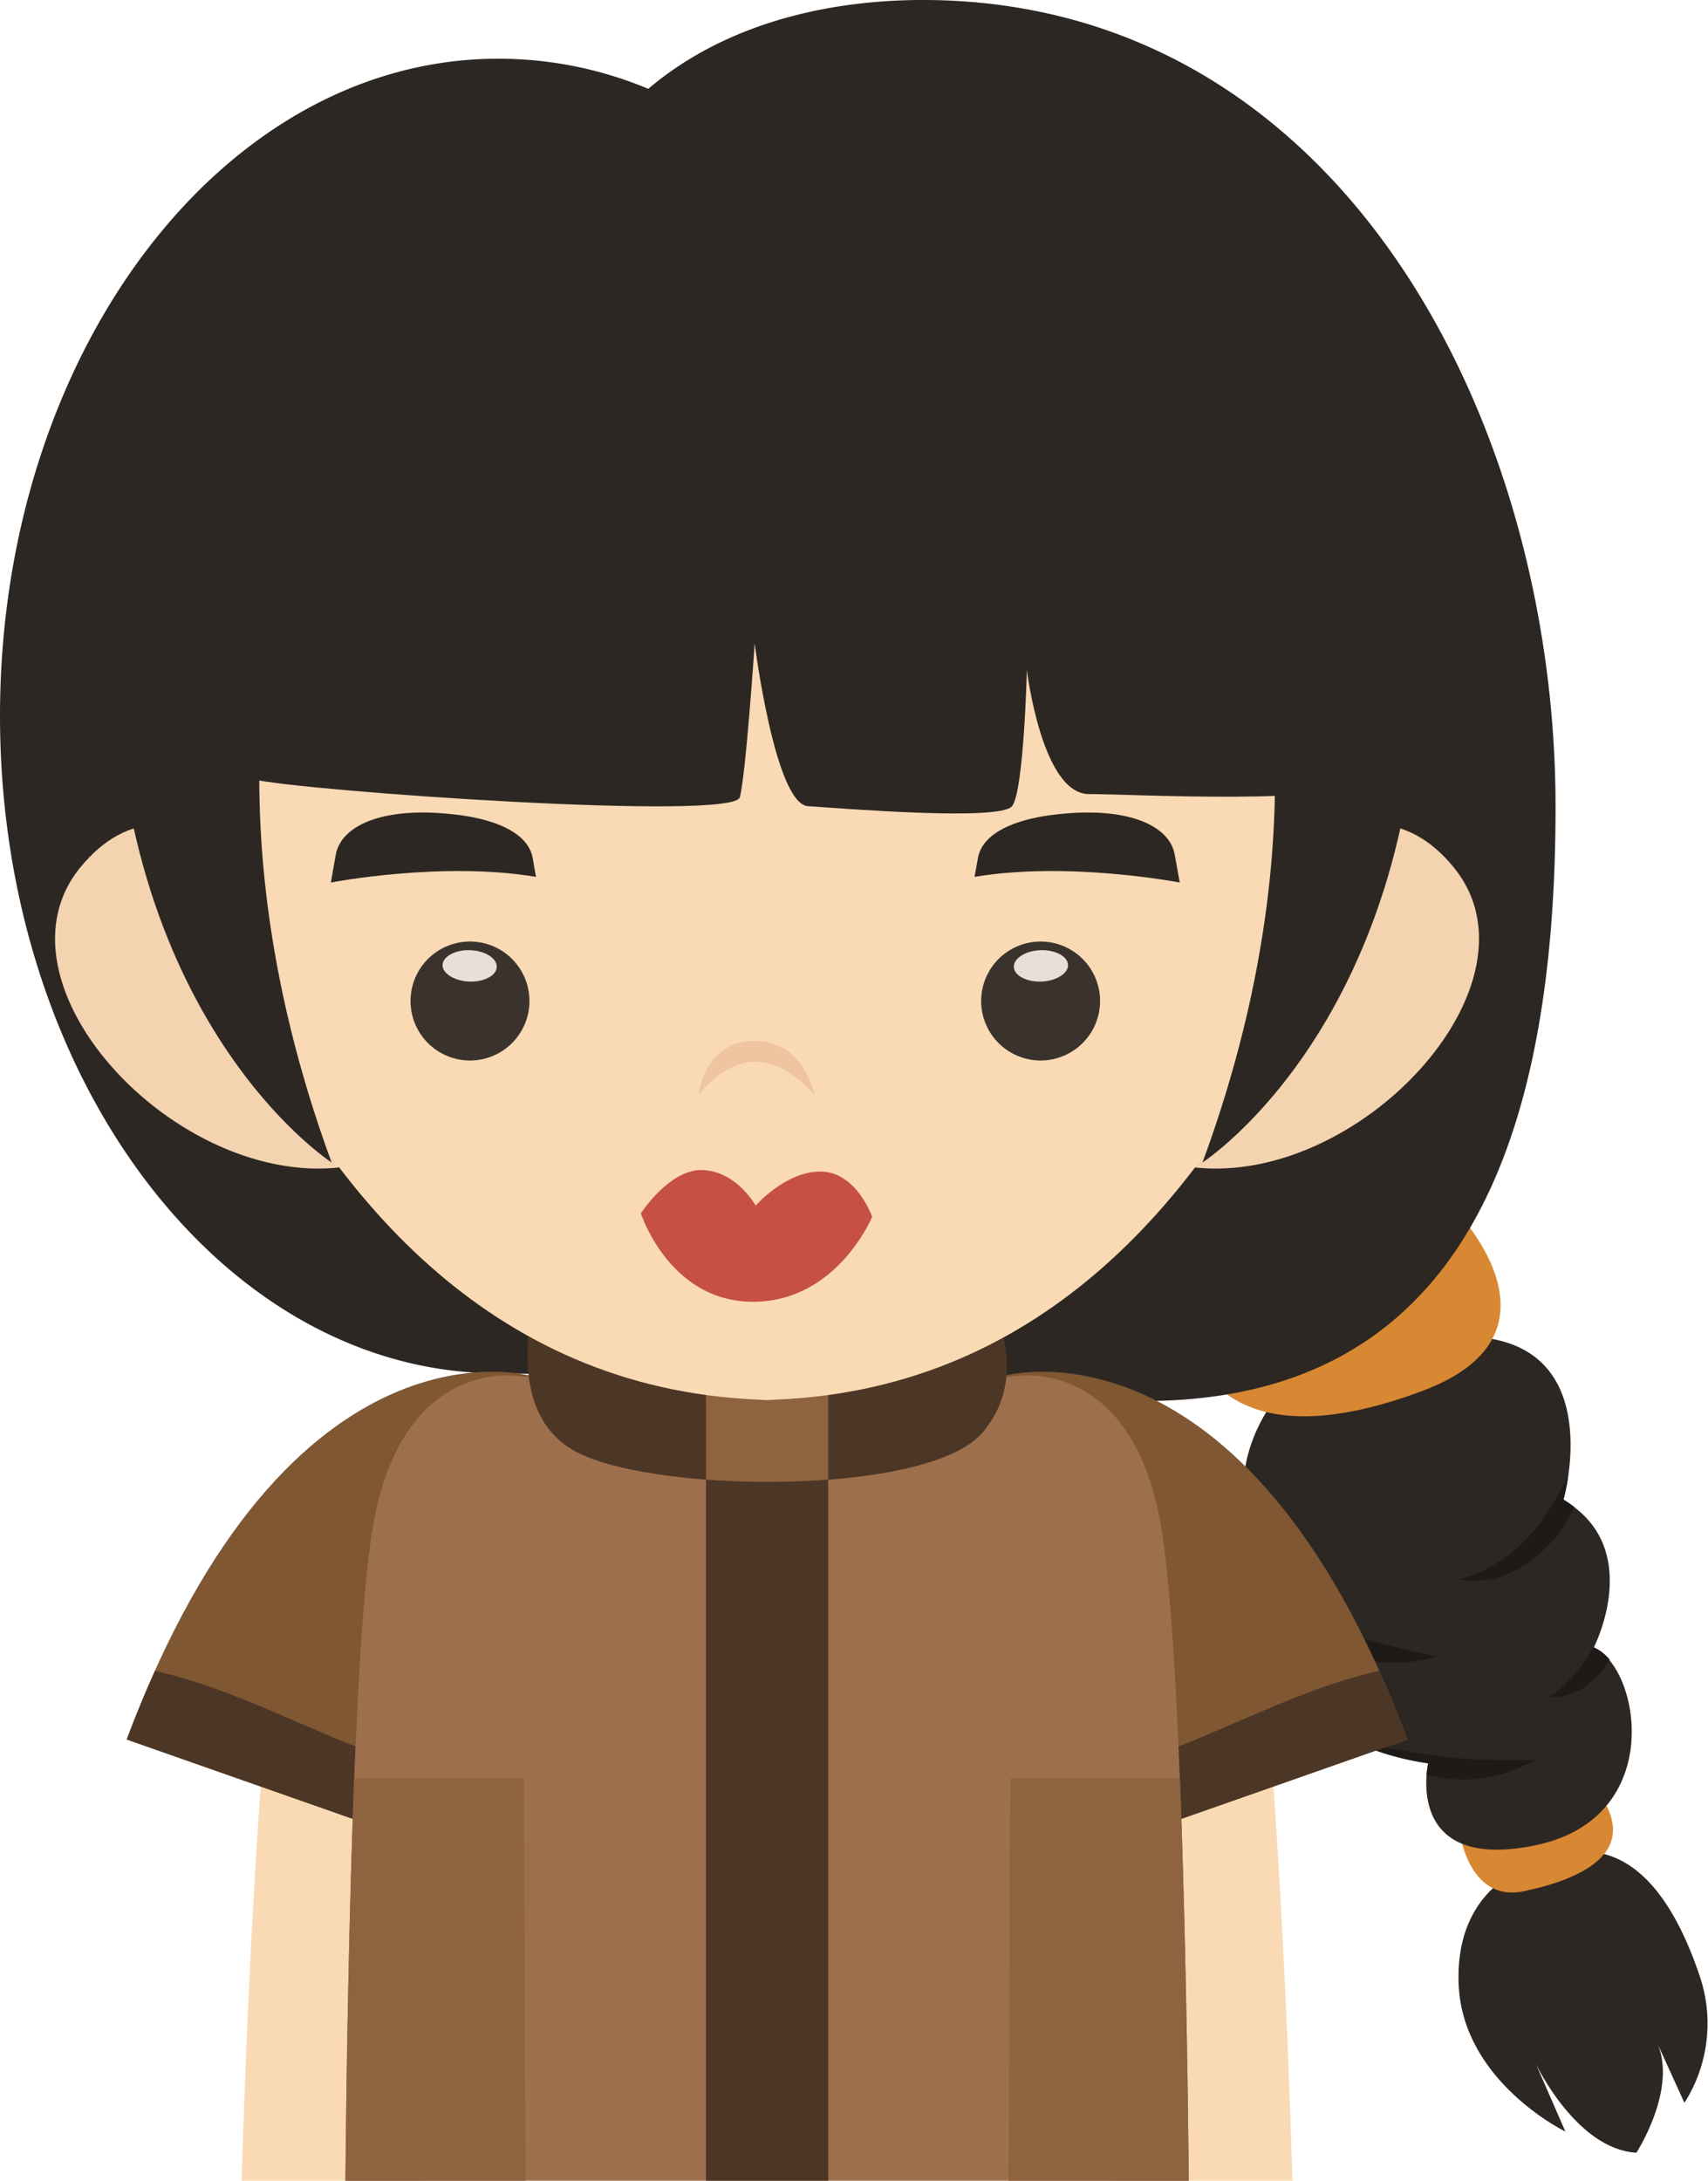 <svg xmlns="http://www.w3.org/2000/svg" viewBox="0 0 203.69 259.96"><defs><style>.cls-1{fill:#2d2723;}.cls-2{fill:#d88832;}.cls-3{fill:#1e1a17;}.cls-4{fill:#f9dab4;}.cls-5{fill:#7f5732;}.cls-6{fill:#4c3626;}.cls-7{fill:#9e6f4c;}.cls-8{fill:#8e633f;}.cls-9{fill:#f4d3b0;}.cls-10{fill:#c65044;}.cls-11{fill:#efc4a0;}.cls-12{fill:#3a332d;}.cls-13{fill:#e8dfd9;}</style></defs><title>资源 177</title><g id="图层_2" data-name="图层 2"><g id="Layer_1" data-name="Layer 1"><path class="cls-1" d="M182.44,222.47s-8.92,2.34-8.49,14,12.73,17.62,12.73,17.62L183.15,246s4.81,10.19,12,10.62c0,0,5.1-7.86,2.34-13.38l3.39,7.43a17.62,17.62,0,0,0,1.91-14.85C200.05,227.57,194.32,216.32,182.44,222.47Z"/><path class="cls-2" d="M173.93,217.59s.85,9.34,7.85,7.85,14.65-4.88,8.07-12.73S173.93,217.59,173.93,217.59Z"/><path class="cls-1" d="M153.55,165s-6.37,6.16-5.09,14.86,9.34,14.43,9.34,14.43a10,10,0,0,0-.43,9.55c2.55,5.1,12.95,6.37,12.95,6.37s-3,13,12.74,9.77,12.52-21.23,7-23.57c0,0,6.16-11.88-3.61-17.61,0,0,4.81-16.72-8.46-19.18S153.55,165,153.55,165Z"/><path class="cls-2" d="M141.67,158.79s2.1,16.73,28,7c18.68-7,3.4-22.08,3.4-22.08Z"/><path class="cls-3" d="M156.6,193.28c.72.62,1.2,1,1.2,1A9,9,0,0,0,157,196a29,29,0,0,0,2.89,1.16,19.36,19.36,0,0,0,11.57.31,104.94,104.94,0,0,1-10.79-2.74C159.29,194.27,158,193.77,156.6,193.28Z"/><path class="cls-3" d="M172.44,209.44c-3.5-.37-6.92-1.08-10.61-1.84l.22.19a31.1,31.1,0,0,0,8.27,2.37,13.1,13.1,0,0,0-.19,1.44c.67.14,1.34.28,2,.37a17.07,17.07,0,0,0,11-2.23A72.55,72.55,0,0,1,172.44,209.44Z"/><path class="cls-3" d="M186.29,182.21a22.46,22.46,0,0,0,1.46-2.56,11.88,11.88,0,0,0-1.3-.9,24.15,24.15,0,0,0,.57-2.81,40.26,40.26,0,0,1-2.82,4.82,20.49,20.49,0,0,1-4.33,4.67,17.65,17.65,0,0,1-5.94,2.87,10.85,10.85,0,0,0,7-1.19A15.66,15.66,0,0,0,186.29,182.21Z"/><path class="cls-3" d="M190.06,196.36l.19-.38a27.13,27.13,0,0,1-2.32,3.43,13.93,13.93,0,0,1-3.17,2.9,6.64,6.64,0,0,0,4.53-1.45,11.26,11.26,0,0,0,2.69-3A5.19,5.19,0,0,0,190.06,196.36Z"/><path class="cls-1" d="M114.55.14C101.45-.68,87.44,2,77.31,10.59A46.21,46.21,0,0,0,59.41,7C26.6,7,0,42.05,0,85.34s26.6,78.37,59.41,78.37c12.41,0,63.66,3.3,77,3.3,35.15,0,49.1-26.36,49.1-70.83S161.51,3.11,114.55.14Z"/><path class="cls-4" d="M34.56,183.27c-2.82,11.27-4.9,47.78-5.74,76.69H50.06l4.14-84.7S39.19,164.78,34.56,183.27Z"/><path class="cls-4" d="M148.39,183.27c-4.63-18.49-19.63-8-19.63-8L132.9,260h21.23C153.29,231.05,151.22,194.54,148.39,183.27Z"/><path class="cls-5" d="M63.42,164.05s-28.88-8.56-48.31,43.31l36.83,12.93Z"/><path class="cls-6" d="M42.24,208.13c-7.63-3-15.57-7.15-23.76-8.95-1.15,2.55-2.28,5.26-3.37,8.18l36.83,12.93,1.54-7.52C49.75,211.18,46,209.61,42.24,208.13Z"/><path class="cls-5" d="M119.54,164.05s28.88-8.56,48.31,43.31L131,220.29Z"/><path class="cls-6" d="M140.71,208.13c7.64-3,15.58-7.15,23.77-8.95,1.15,2.55,2.28,5.26,3.37,8.18L131,220.29l-1.54-7.52C133.21,211.18,136.94,209.61,140.71,208.13Z"/><path class="cls-7" d="M121.07,164.05s-9.52.95-29.59,1.13c-20.08-.18-29.59-1.13-29.59-1.13s-14.25-2.55-17.54,18.67c-2.19,14.15-2.92,52.95-3.16,77.24H141.77c-.24-24.29-1-63.09-3.17-77.24C135.32,161.5,121.07,164.05,121.07,164.05Z"/><path class="cls-8" d="M62.67,260l-.2-48H42.24c-.62,15.93-.92,34.28-1.05,48Z"/><path class="cls-8" d="M141.77,260c-.14-13.72-.43-32.07-1.06-48H120.48l-.2,48Z"/><path class="cls-6" d="M64.21,153.37S59.5,167.25,68,172.66s42.58,5.85,49.16-1.88,0-17.41,0-17.41Z"/><rect class="cls-6" x="84.19" y="163.52" width="14.58" height="96.44"/><path class="cls-8" d="M84.19,176.38a97.2,97.2,0,0,0,14.58,0V163.52H84.19Z"/><path class="cls-9" d="M37,109.15S21.15,89,9.5,103.5,23.26,144,43.73,138.57Z"/><path class="cls-9" d="M145.93,109.15S161.81,89,173.45,103.5s-13.76,40.5-34.22,35.07Z"/><path class="cls-4" d="M168.8,72H14.16s11.7,92.17,76.2,94.84c0,0,.74.06,1.12.06s1.11-.06,1.11-.06C157.1,164.2,168.8,72,168.8,72Z"/><path class="cls-1" d="M147.79,64.69s12.06,29.21-4.38,73.88c0,0,27.5-17.73,25.9-66.54C169.31,72,161.9,57.36,147.79,64.69Z"/><path class="cls-1" d="M35.16,64.69s-12,29.21,4.38,73.88c0,0-27.49-17.73-25.9-66.54C13.64,72,21.05,57.36,35.16,64.69Z"/><path class="cls-1" d="M16.93,60.11s7.19,31.39,13.3,32.8,57.26,5,58,2.13S90,76.69,90,76.69s2.42,19.16,6.36,19.41c4.27.28,22.93,1.81,24.34,0s1.76-16.25,1.76-16.25,1.77,14.81,7.41,14.81,30.34,1.42,32.46-1.76S166,68.31,166,68.31L151.71,49.17Z"/><path class="cls-10" d="M76.43,144.64s3.47-5.41,7.49-5.16,6.2,4.24,6.2,4.24,3.61-4.15,7.83-4.06,6.06,5.4,6.06,5.4-4.19,10.12-14.2,10.12S76.43,144.64,76.43,144.64Z"/><path class="cls-11" d="M83.31,130.49s.69-6.38,6.65-6.41,7.17,6.41,7.17,6.41-3.25-3.93-7.06-3.93S83.31,130.49,83.31,130.49Z"/><path class="cls-1" d="M140.69,105.2s-13.26-2.56-24.47-.67l.41-2.27c.49-2.77,4.09-4.92,11.34-5.35s11.57,1.75,12.13,5Z"/><path class="cls-1" d="M39.46,105.2s13.26-2.56,24.46-.67l-.4-2.27c-.49-2.77-4.1-4.92-11.34-5.35s-11.57,1.75-12.14,5Z"/><path class="cls-12" d="M117.21,121a7.09,7.09,0,1,0,5.21-8.56A7.09,7.09,0,0,0,117.21,121Z"/><path class="cls-13" d="M120.91,115.27c0,1,1.53,1.82,3.31,1.74s3.2-1,3.15-2-1.52-1.81-3.3-1.74S120.87,114.24,120.91,115.27Z"/><path class="cls-12" d="M62.94,121a7.09,7.09,0,1,1-5.21-8.56A7.09,7.09,0,0,1,62.94,121Z"/><path class="cls-13" d="M59.24,115.27c0,1-1.53,1.82-3.31,1.74s-3.2-1-3.15-2,1.52-1.81,3.3-1.74S59.28,114.24,59.24,115.27Z"/></g></g></svg>